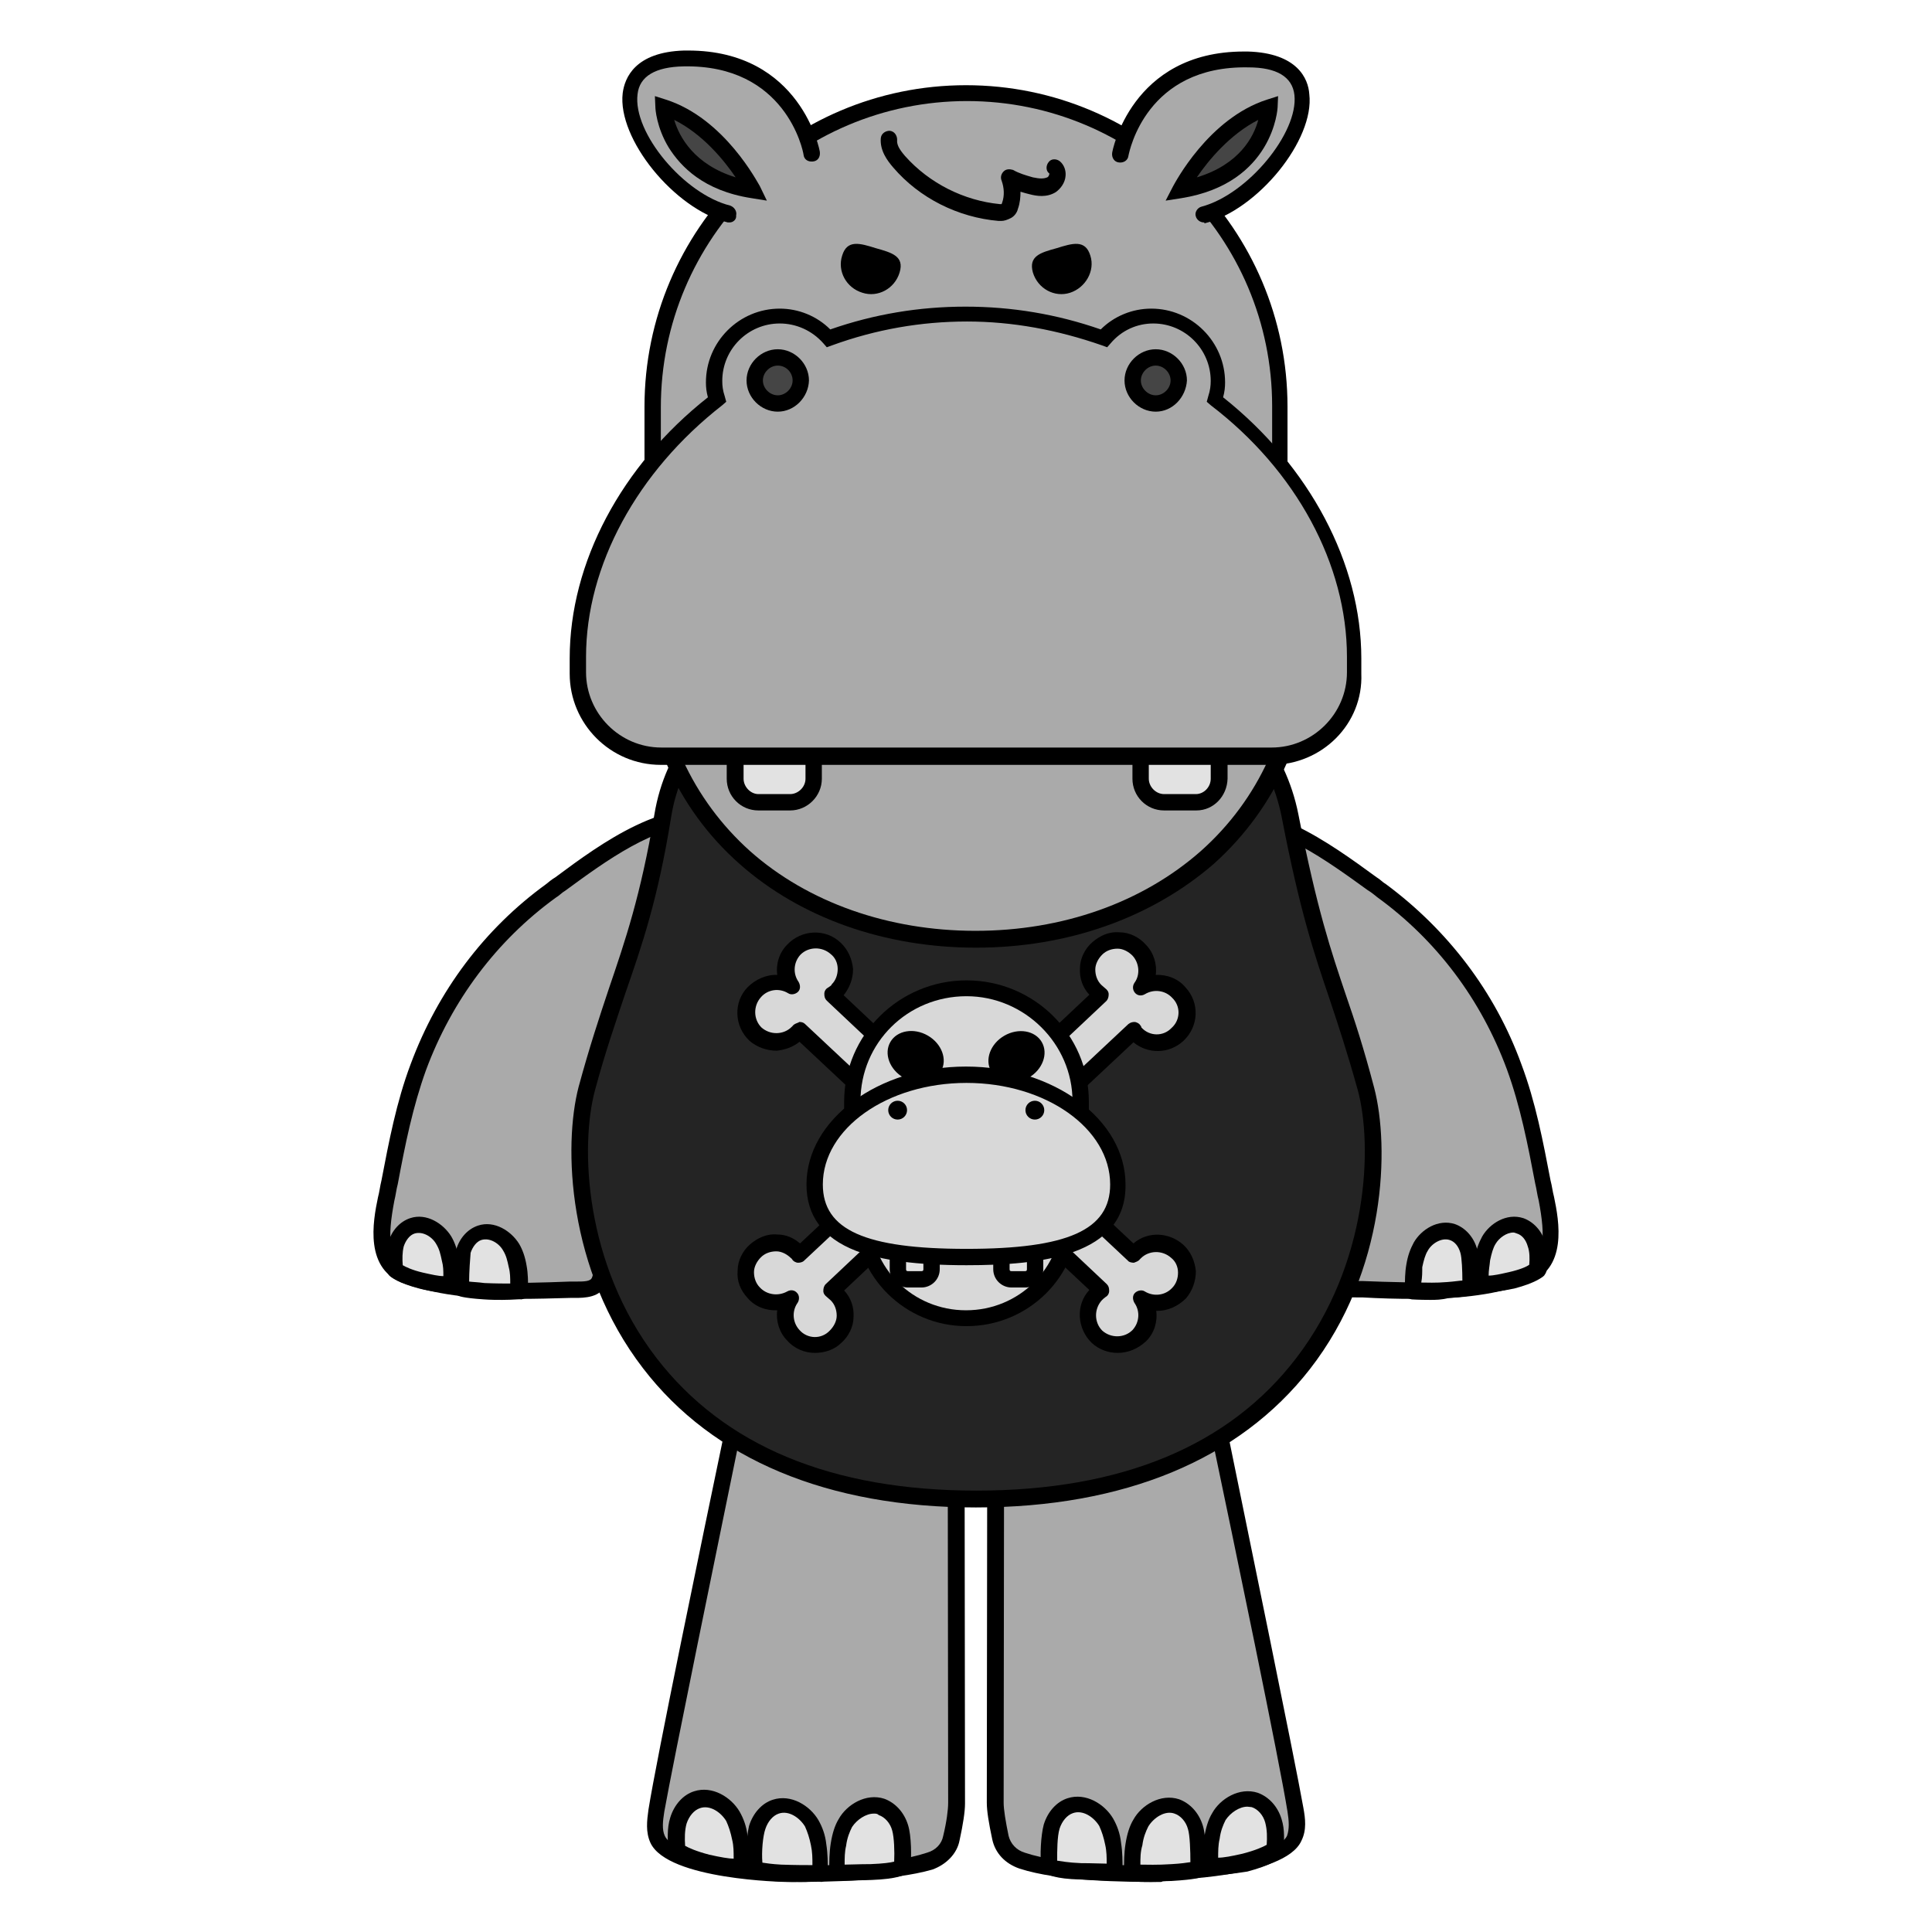 <?xml version="1.0" encoding="utf-8"?>
<!-- Generator: Adobe Illustrator 26.0.3, SVG Export Plug-In . SVG Version: 6.00 Build 0)  -->
<svg version="1.1" id="레이어_1" xmlns="http://www.w3.org/2000/svg" xmlns:xlink="http://www.w3.org/1999/xlink" x="0px"
	 y="0px" viewBox="0 0 390 390" style="enable-background:new 0 0 390 390;" xml:space="preserve">
<style type="text/css">
	.st0{fill:#AAAAAA;}
	.st1{fill:#E2E2E2;}
	.st2{fill:#242424;}
	.st3{fill:#D8D8D8;}
	.st4{fill:#454545;}
</style>
<g>
	<g>
		<path class="st0" d="M150.9,166.6c-1.2-0.5-2.7-1-4.1-1.4c-12.6-3.1-25.7,7.4-35.4,14.5c-12.3,9-21.4,21.3-26.8,35.7
			C81.5,224,80,233,78.2,242c-1.1,5.5-2.3,13.4,4.5,15.6c10.4,3.4,21.6,3,32.5,2.6c1.9-0.1,5.1,0.3,5.9-1.9c0.4-1.1,0.3-2.2,0.3-3.3
			c-0.4-6.4-1.1-13.7-0.3-20.1c0.8-6.6,3.7-12.6,6.6-18.3c3.6-6.8,7.8-13.8,13.9-18.7c6.6-5.3,13.5-9.3,16.7-17.2
			C161,173.4,157,169,150.9,166.6z"/>
		<path d="M104.4,262.2c-7.5,0-15.2-0.5-22.5-3c-8.5-2.7-6.6-12.7-5.6-17.5c0.3-1.1,0.4-2.2,0.7-3.4c1.5-7.8,3-15.8,5.9-23.5
			c5.5-14.8,14.9-27.3,27.3-36.3c0.5-0.4,1.2-1,1.9-1.4c9.4-7,22.4-16.5,35-13.4c1.6,0.4,3,0.8,4.4,1.4c8.1,3.1,11.1,8.9,8.2,16.1
			c-2.7,6.8-8.1,11.1-13.4,15c-1.2,1-2.5,1.9-3.8,3c-6.3,5.1-10.5,12.4-13.5,18.2c-3.3,6.4-5.6,11.9-6.4,17.8
			c-0.7,5.5-0.3,11.5,0.1,17.4c0,0.8,0.1,1.6,0.1,2.5c0.1,1.2,0.1,2.6-0.4,4c-1.1,2.9-4.5,2.9-6.4,2.9h-0.1c-0.3,0-0.5,0-0.8,0
			C111.7,262.1,108.1,262.2,104.4,262.2z M142,166.4c-9.7,0-19.7,7.4-27.9,13.4c-0.7,0.4-1.2,1-1.9,1.4c-12,8.7-21,20.8-26.2,34.8
			c-2.7,7.5-4.2,15-5.7,23c-0.3,1.1-0.4,2.2-0.7,3.4c-1.4,7.4-1.4,12.2,3.4,13.8c10.2,3.3,21.3,2.9,32,2.5c0.3,0,0.7,0,1.1,0l0,0
			c1.8,0,3.1,0,3.4-0.8c0.3-0.7,0.3-1.6,0.1-2.6c0-0.8-0.1-1.6-0.1-2.5c-0.4-6-0.8-12.2,0-18c1-6.7,3.8-13,6.7-18.9
			c3.1-6.1,7.5-13.8,14.3-19.3c1.2-1.1,2.6-2,3.8-3c5.2-4,10-7.7,12.3-13.7c2.9-7.4-2.2-10.2-6.3-11.9l0,0c-1.2-0.4-2.5-0.8-4-1.2
			C144.9,166.6,143.4,166.4,142,166.4z"/>
	</g>
	<g>
		<path class="st1" d="M91.2,259.2c0-1.6,0-3.3-0.3-5.1c-0.3-1.4-0.5-2.6-1.2-3.8c-1.2-2.2-4-3.7-6.3-3c-1.6,0.5-2.7,2-3.3,3.7
			c-0.5,1.6-0.4,3.4-0.3,5.2c0,0,1.2,1.1,5.3,2.2C89.1,259.5,91.2,259.2,91.2,259.2z"/>
		<path d="M90.3,260.9c-1.1,0-3-0.1-5.7-0.8c-4.2-1.1-5.7-2.3-6-2.6c-0.3-0.3-0.4-0.7-0.5-1.1c-0.1-1.8-0.3-3.8,0.3-5.7
			c0.7-2.3,2.3-4.1,4.4-4.8c3.3-1.1,6.7,1.1,8.3,3.7c0.7,1.2,1.2,2.6,1.5,4.4c0.3,1.6,0.3,3.3,0.3,4.8v0.5c0,0.8-0.5,1.5-1.4,1.6
			C91.3,260.9,91,260.9,90.3,260.9z M91.2,259.2L91.2,259.2L91.2,259.2z M81.3,255.4c0.5,0.3,1.9,1,4.1,1.5c1.8,0.4,3.1,0.7,4.1,0.7
			c0-1.1,0-2-0.3-3.1c-0.3-1.4-0.5-2.3-1.1-3.3c-0.8-1.5-2.7-2.7-4.4-2.2c-1,0.3-1.8,1.4-2.2,2.6C81.2,252.8,81.2,254.2,81.3,255.4z
			"/>
	</g>
	<g>
		<path class="st1" d="M104.8,260.6c0-1.6,0-3.3-0.3-5.1c-0.3-1.4-0.5-2.6-1.2-3.8c-1.2-2.2-4-3.7-6.3-3c-1.6,0.5-2.7,2-3.3,3.7
			c-0.5,1.6-0.7,5.7-0.4,7.5c0,0,0.5,0.3,4.6,0.5C102.2,260.9,104.8,260.6,104.8,260.6z"/>
		<path d="M101.4,262.4c-1.1,0-2.3,0-3.7-0.1c-4.5-0.3-5.1-0.7-5.3-0.8c-0.4-0.3-0.8-0.7-0.8-1.2c-0.1-1.9,0-6.3,0.5-8.1
			c0.7-2.3,2.3-4.1,4.4-4.8c3.3-1.1,6.7,1.1,8.3,3.7c0.7,1.2,1.2,2.6,1.5,4.4c0.3,1.6,0.3,3.3,0.3,4.8v0.4c0,0.8-0.5,1.5-1.4,1.6
			C105,262.2,103.6,262.4,101.4,262.4z M104.8,260.6L104.8,260.6L104.8,260.6z M94.7,258.7c0.7,0.1,1.6,0.1,3.1,0.3
			c2.3,0.1,4.1,0.1,5.2,0.1c0-1.1,0-2.2-0.3-3.3c-0.3-1.4-0.5-2.3-1.1-3.3c-0.8-1.5-2.7-2.7-4.4-2.2c-1,0.3-1.8,1.4-2.2,2.6
			C94.9,254,94.7,256.8,94.7,258.7z"/>
	</g>
</g>
<g>
	<g>
		<path class="st0" d="M239.4,166.6c1.2-0.5,2.7-1,4.1-1.4c12.6-3.1,25.7,7.4,35.4,14.5c12.3,9,21.4,21.3,26.8,35.7
			c3.1,8.6,4.6,17.6,6.4,26.6c1.1,5.5,2.3,13.4-4.5,15.6c-10.4,3.4-21.6,3-32.5,2.6c-1.9-0.1-5.1,0.3-5.9-1.9
			c-0.4-1.1-0.3-2.2-0.3-3.3c0.4-6.4,1.1-13.7,0.3-20.1c-0.8-6.6-3.7-12.6-6.6-18.3c-3.6-6.8-7.8-13.8-13.9-18.7
			c-6.6-5.3-13.5-9.3-16.7-17.2C229.3,173.4,233.1,169,239.4,166.6z"/>
		<path d="M285.7,262.2c-3.7,0-7.2-0.1-10.7-0.3c-0.3,0-0.5,0-1,0l0,0c-2,0-5.3,0-6.4-2.9c-0.5-1.4-0.4-2.7-0.4-4
			c0-0.8,0.1-1.6,0.1-2.5c0.4-5.9,0.8-11.9,0.1-17.4c-0.8-6.3-3.6-12.3-6.4-17.8c-3-5.9-7.2-13.1-13.5-18.2c-1.2-1-2.5-2-3.8-2.9
			c-5.2-4-10.7-8.2-13.4-15c-2.9-7.2,0.1-13,8.2-16.1l0,0c1.4-0.5,2.7-1,4.4-1.4c12.4-3.1,25.4,6.4,35,13.4c0.7,0.4,1.2,1,1.9,1.4
			c12.4,9.2,22,21.7,27.3,36.3c2.9,7.7,4.4,15.7,5.9,23.5c0.3,1.1,0.4,2.2,0.7,3.3c1,4.8,2.9,14.8-5.6,17.5
			C300.9,261.7,293.1,262.2,285.7,262.2z M248.1,166.4c-1.5,0-2.9,0.1-4.2,0.5c-1.5,0.4-2.7,0.8-4,1.2l0,0
			c-4.1,1.6-9.2,4.6-6.3,11.9c2.3,6,7.2,9.7,12.3,13.7c1.2,1,2.6,1.9,3.8,3c6.7,5.5,11.2,13.3,14.3,19.3c3,5.9,5.9,12.2,6.7,18.9
			c0.8,5.7,0.4,12,0,18c0,0.8-0.1,1.6-0.1,2.3c0,1-0.1,1.9,0.1,2.6c0.3,0.8,1.6,0.8,3.4,0.8c0.4,0,0.7,0,1.1,0
			c10.7,0.4,21.7,0.8,32-2.5c4.8-1.5,4.8-6.4,3.4-13.8c-0.3-1.1-0.4-2.2-0.7-3.4c-1.5-7.9-3-15.6-5.7-23
			c-5.2-14.1-14.2-26.1-26.2-34.8c-0.5-0.4-1.2-1-1.9-1.4C267.8,173.7,257.8,166.4,248.1,166.4z"/>
	</g>
	<g>
		<path class="st1" d="M299,259.2c0-1.6,0-3.3,0.3-5.1c0.3-1.4,0.5-2.6,1.2-3.8c1.2-2.2,4-3.7,6.3-3c1.6,0.5,2.7,2,3.3,3.7
			c0.5,1.6,0.4,3.4,0.3,5.2c0,0-1.2,1.1-5.3,2.2C301,259.5,299,259.2,299,259.2z"/>
		<path d="M299.8,260.9c-0.5,0-1,0-1,0c-0.8-0.1-1.4-0.8-1.4-1.6v-0.5c0-1.5,0-3.1,0.3-4.8c0.3-1.8,0.8-3.1,1.5-4.4
			c1.5-2.6,4.9-4.8,8.3-3.7c2,0.7,3.7,2.5,4.4,4.8c0.5,1.9,0.5,4,0.3,5.7c0,0.4-0.3,0.8-0.5,1.1c-0.3,0.3-1.8,1.5-6,2.6
			C302.8,260.7,300.9,260.9,299.8,260.9z M300.6,259.2L300.6,259.2L300.6,259.2z M299,259.2L299,259.2L299,259.2z M305.5,248.8
			c-1.4,0-2.9,1.1-3.6,2.3c-0.5,0.8-0.8,1.9-1.1,3.3c-0.1,1.1-0.3,2-0.3,3.1c1,0,2.3-0.3,4.1-0.7c2.2-0.5,3.6-1.1,4.1-1.5
			c0.1-1.2,0.1-2.6-0.3-3.7c-0.4-1.4-1.2-2.3-2.2-2.6C306.1,249,305.8,248.8,305.5,248.8z"/>
	</g>
	<g>
		<path class="st1" d="M285.3,260.6c0-1.6,0-3.3,0.3-5.1c0.3-1.4,0.5-2.6,1.2-3.8c1.2-2.2,4-3.7,6.3-3c1.6,0.5,2.7,2,3.3,3.7
			s0.7,5.7,0.4,7.5c0,0-0.5,0.3-4.6,0.5C287.9,260.9,285.3,260.6,285.3,260.6z"/>
		<path d="M288.7,262.4c-2.3,0-3.6-0.1-3.7-0.1c-0.8-0.1-1.4-0.8-1.4-1.6V260c0-1.5,0-3.1,0.3-4.8c0.3-1.8,0.8-3.1,1.5-4.4
			c1.5-2.6,4.9-4.8,8.3-3.7c2,0.7,3.7,2.5,4.4,4.8c0.5,1.9,0.7,6.3,0.5,8.1c0,0.5-0.4,1-0.8,1.2c-0.3,0.1-0.8,0.5-5.3,0.8
			C291,262.4,289.8,262.4,288.7,262.4z M286.9,260.6L286.9,260.6L286.9,260.6z M285.3,260.6L285.3,260.6L285.3,260.6z M286.9,258.9
			c1.1,0,2.9,0.1,5.2-0.1c1.5-0.1,2.6-0.3,3.1-0.3c0-1.9-0.1-4.6-0.4-5.6c-0.4-1.4-1.2-2.3-2.2-2.6c-1.6-0.5-3.6,0.7-4.4,2.2
			c-0.5,0.8-0.8,1.9-1.1,3.3C287.1,256.9,287.1,257.8,286.9,258.9z"/>
	</g>
</g>
<g>
	<g>
		<path class="st0" d="M242.8,272.9c-0.1,0,16.3,78.4,18.6,92.5c0.3,1.9,0.5,4-0.3,5.7c-2.5,5.5-20.4,7-26,7c-7,0-20.8,0-29-2.6
			c-2.3-0.7-4-2.5-4.4-4.6c-0.5-2.2-1.1-5.1-1.1-7.1c0-3.6,0.1-84.3,0.1-84.3L242.8,272.9z"/>
		<path d="M234.2,379.9c-7.4,0-20.4-0.1-28.4-2.7c-2.9-1-4.9-3.1-5.5-5.9c-0.7-3.3-1.1-5.7-1.1-7.4c0-3.4,0.1-83.5,0.1-84.3v-1.4
			l43.2-7.1l0.3,1.6l1.6-0.3c0.1,0.4,1.4,7,3.1,15.2c4.8,23.5,13.8,67.2,15.6,77.3c0.4,2.2,0.7,4.5-0.4,6.7
			c-3.4,7.5-27.2,7.9-27.5,7.9h-0.4C234.6,379.9,234.5,379.9,234.2,379.9z M202.7,281.1c0,10.8-0.1,79.7-0.1,82.8
			c0,1.4,0.4,3.8,1,6.7c0.4,1.6,1.6,2.9,3.3,3.4c7.8,2.6,20.9,2.6,28,2.6h0.4c7.4,0,22.7-2.2,24.5-6c0.5-1.4,0.4-3,0.1-4.9
			c-1.6-10.1-10.7-53.8-15.6-77.2c-1-4.5-1.8-8.3-2.3-11.1c-0.3-1.1-0.4-2-0.5-2.6L202.7,281.1z"/>
	</g>
	<g>
		<path class="st1" d="M244.3,376.8c0-1.9,0-3.8,0.3-5.7c0.3-1.5,0.7-3,1.5-4.4c1.5-2.5,4.5-4.2,7.2-3.4c1.9,0.7,3.1,2.3,3.7,4.2
			c0.5,1.9,0.5,4,0.3,5.9c0,0-1.4,1.4-6,2.5C246.6,377.1,244.3,376.8,244.3,376.8z"/>
		<path d="M245.3,378.5c-0.7,0-1,0-1.1,0c-0.8-0.1-1.4-0.8-1.4-1.6v-0.5c0-1.8,0-3.6,0.3-5.5c0.3-1.9,0.8-3.6,1.6-4.9
			c1.6-2.9,5.5-5.3,9.2-4.1c2.2,0.8,4,2.7,4.8,5.3c0.7,2.2,0.5,4.4,0.4,6.6c0,0.4-0.3,0.8-0.5,1.1c-0.3,0.3-1.9,1.6-6.8,2.9
			C248.6,378.3,246.5,378.5,245.3,378.5z M246,376.8L246,376.8L246,376.8z M244.3,376.8L244.3,376.8L244.3,376.8z M251.8,364.7
			c-1.6,0-3.4,1.2-4.4,2.7c-0.5,1-1,2.2-1.2,3.8c-0.3,1.2-0.3,2.6-0.3,3.8c1.1,0,2.7-0.3,4.9-0.8c2.7-0.7,4.2-1.4,4.9-1.8
			c0.1-1.5,0.1-3-0.3-4.5c-0.4-1.5-1.5-2.7-2.7-3.1C252.5,364.8,252.1,364.7,251.8,364.7z"/>
	</g>
	<g>
		<path class="st1" d="M225.1,378.1c0-1.9,0-3.8-0.3-5.7c-0.3-1.5-0.7-3-1.5-4.4c-1.5-2.5-4.5-4.2-7.2-3.4c-1.9,0.7-3.1,2.3-3.7,4.2
			c-0.5,1.9-0.7,6-0.4,7.9c0,0,1.1,0.8,6.3,1C222.9,377.9,225.1,378.1,225.1,378.1z"/>
		<path d="M225.1,379.7L225.1,379.7c-0.1,0-2.3-0.1-7-0.3c-5.1-0.1-6.7-1-7.2-1.4c-0.4-0.3-0.5-0.7-0.7-1.1
			c-0.3-2.2-0.1-6.4,0.5-8.6c0.8-2.6,2.6-4.6,4.8-5.3c3.7-1.2,7.5,1.2,9.2,4.1c0.8,1.4,1.4,3,1.6,4.9c0.3,1.9,0.3,3.7,0.3,5.5v0.5
			c0,0.4-0.1,0.8-0.5,1.2C225.9,379.6,225.5,379.7,225.1,379.7z M213.4,375.6c0.8,0.1,2.2,0.4,4.8,0.5c2.3,0,4.1,0.1,5.2,0.1
			c0-1.2,0-2.5-0.3-3.8c-0.3-1.5-0.7-2.7-1.2-3.8c-1.1-1.8-3.3-3.3-5.3-2.6c-1.2,0.4-2.2,1.6-2.7,3.1
			C213.4,370.7,213.4,373.7,213.4,375.6z"/>
	</g>
	<g>
		<path class="st1" d="M228.6,377.9c0-1.9,0-3.8,0.3-5.7c0.3-1.5,0.7-3,1.5-4.4c1.5-2.5,4.5-4.2,7.2-3.4c1.9,0.7,3.1,2.3,3.7,4.2
			c0.5,1.9,0.7,6.6,0.5,8.6c0,0-0.7,0.4-5.3,0.7C231.5,378.3,228.6,377.9,228.6,377.9z"/>
		<path d="M232.4,379.9c-2.6,0-4.1-0.1-4.1-0.1c-0.8-0.1-1.4-0.8-1.4-1.6v-0.5c0-1.8,0-3.6,0.3-5.5c0.3-1.9,0.8-3.6,1.6-4.9
			c1.6-2.9,5.5-5.3,9.2-4.1c2.2,0.8,4,2.7,4.8,5.3c0.7,2.2,0.8,7.1,0.5,9.2c0,0.5-0.4,1-0.8,1.2c-0.3,0.1-1,0.5-6,0.8
			C235,379.7,233.7,379.9,232.4,379.9z M230.2,377.9L230.2,377.9L230.2,377.9z M228.6,377.9L228.6,377.9L228.6,377.9z M230.2,376.4
			c1.2,0,3.4,0.1,6.3-0.1c1.9-0.1,3.1-0.3,3.8-0.4c0-2.2-0.1-5.5-0.5-6.7c-0.4-1.5-1.5-2.7-2.7-3.1c-1.9-0.7-4.2,0.8-5.3,2.6
			c-0.5,1-1,2.2-1.2,3.8C230.2,373.8,230.2,375.1,230.2,376.4z"/>
	</g>
</g>
<g>
	<g>
		<path class="st0" d="M151.3,272.9c0.1,0-16.3,78.4-18.6,92.5c-0.3,1.9-0.5,4,0.3,5.7c2.5,5.5,20.4,7,26,7c7,0,20.8,0,29-2.6
			c2.3-0.7,4-2.5,4.4-4.6c0.5-2.2,1.1-5.1,1.1-7.1c0-3.6-0.1-84.3-0.1-84.3L151.3,272.9z"/>
		<path d="M159.9,379.9c-0.3,0-0.4,0-0.7,0h-0.4c-0.3,0-24-0.4-27.5-7.9c-1-2.2-0.7-4.5-0.4-6.7c1.6-10.1,10.7-54,15.6-77.5
			c1.6-8.2,3-14.6,3.1-15.2l1.6,0.3l0.3-1.6l43.2,7.1v1.4c0,0.8,0.1,80.7,0.1,84.3c0,1.6-0.4,4.2-1.1,7.4c-0.5,2.7-2.7,4.9-5.5,5.9
			C180.2,379.7,167.3,379.9,159.9,379.9z M152.5,274.7c-0.1,0.7-0.3,1.5-0.5,2.6c-0.5,2.6-1.4,6.4-2.3,11.1
			c-4.8,23.5-13.8,67.2-15.6,77.3c-0.3,1.9-0.5,3.6,0.1,4.9c1.8,4,17.1,6,24.5,6h0.4c7.1,0,20.2,0,28-2.6c1.8-0.5,3-1.8,3.3-3.4
			c0.7-2.9,1-5.3,1-6.7c0-3.1-0.1-72.1-0.1-82.8L152.5,274.7z"/>
	</g>
	<g>
		<path class="st1" d="M149.8,376.8c0-1.9,0-3.8-0.3-5.7c-0.3-1.5-0.7-3-1.5-4.4c-1.5-2.5-4.5-4.2-7.2-3.4c-1.9,0.7-3.1,2.3-3.7,4.2
			c-0.5,1.9-0.5,4-0.3,5.9c0,0,1.4,1.4,6,2.5C147.5,377,149.8,376.8,149.8,376.8z"/>
		<path d="M148.8,378.5c-1.2,0-3.4-0.1-6.6-1c-4.9-1.2-6.6-2.6-6.8-2.9s-0.4-0.7-0.5-1.1c-0.1-2-0.3-4.4,0.4-6.6
			c0.8-2.6,2.6-4.6,4.8-5.3c3.7-1.2,7.5,1.2,9.2,4.1c0.8,1.4,1.4,3,1.6,4.9c0.3,1.9,0.3,3.7,0.3,5.5v0.5c0,0.8-0.5,1.5-1.4,1.6
			C149.9,378.5,149.5,378.5,148.8,378.5z M149.8,376.8L149.8,376.8L149.8,376.8z M138.3,372.6c0.7,0.4,2.2,1.1,4.9,1.8
			c2.2,0.5,4,0.8,4.9,0.8c0-1.4,0-2.6-0.3-3.8c-0.3-1.5-0.7-2.7-1.2-3.8c-1.1-1.8-3.3-3.3-5.3-2.6c-1.2,0.4-2.2,1.6-2.7,3.1
			C138.2,369.5,138.2,371.1,138.3,372.6z"/>
	</g>
	<g>
		<path class="st1" d="M169,378.1c0-1.9,0-3.8,0.3-5.7c0.3-1.5,0.7-3,1.5-4.4c1.5-2.5,4.5-4.2,7.2-3.4c1.9,0.7,3.1,2.3,3.7,4.2
			c0.5,1.9,0.7,6,0.4,7.9c0,0-1.1,0.8-6.3,1C171.2,377.9,169,378.1,169,378.1z"/>
		<path d="M169,379.7c-0.4,0-0.8-0.1-1.1-0.4c-0.3-0.3-0.5-0.7-0.5-1.2v-0.5c0-1.8,0-3.6,0.3-5.5c0.3-1.9,0.8-3.6,1.6-4.9
			c1.6-2.9,5.5-5.3,9.2-4.1c2.2,0.8,4,2.7,4.8,5.3c0.7,2.2,0.7,6.4,0.5,8.6c0,0.4-0.3,0.8-0.7,1.1c-0.4,0.4-2,1.2-7.2,1.4
			C171.4,379.6,169.2,379.7,169,379.7L169,379.7z M170.7,378.1L170.7,378.1L170.7,378.1z M176.4,366.1c-1.6,0-3.4,1.2-4.4,2.7
			c-0.5,1-1,2.2-1.2,3.8c-0.3,1.2-0.3,2.5-0.3,3.8c1.1,0,2.9-0.1,5.2-0.1c2.6-0.1,4-0.3,4.8-0.5c0.1-2,0-4.9-0.4-6.3
			c-0.4-1.5-1.5-2.7-2.7-3.1C177.1,366.1,176.8,366.1,176.4,366.1z"/>
	</g>
	<g>
		<path class="st1" d="M165.5,377.9c0-1.9,0-3.8-0.3-5.7c-0.3-1.5-0.7-3-1.5-4.4c-1.5-2.5-4.5-4.2-7.2-3.4c-1.9,0.7-3.1,2.3-3.7,4.2
			c-0.5,1.9-0.7,6.6-0.5,8.6c0,0,0.7,0.4,5.3,0.7C162.6,378.3,165.5,377.9,165.5,377.9z"/>
		<path d="M161.7,379.9c-1.2,0-2.6,0-4.2-0.1c-5.1-0.3-5.7-0.7-6-0.8c-0.4-0.3-0.8-0.7-0.8-1.2c-0.3-2.2,0-7.1,0.5-9.2
			c0.8-2.6,2.6-4.6,4.8-5.3c3.7-1.2,7.5,1.2,9.2,4.1c0.8,1.4,1.4,3,1.6,4.9c0.3,1.9,0.3,3.7,0.3,5.5v0.5c0,0.8-0.5,1.5-1.4,1.6
			C165.6,379.6,164.3,379.9,161.7,379.9z M165.5,377.9L165.5,377.9L165.5,377.9z M153.9,376c0.7,0.1,1.9,0.3,3.8,0.4
			c2.9,0.1,4.9,0.1,6.3,0.1c0-1.4,0-2.6-0.3-4c-0.3-1.5-0.7-2.7-1.2-3.8c-1.1-1.8-3.3-3.3-5.3-2.6c-1.2,0.4-2.2,1.6-2.7,3.1
			C154,370.6,153.7,373.8,153.9,376z"/>
	</g>
</g>
<g>
	<path class="st2" d="M275.6,219.7c-5.9-21.7-9.3-24.3-15.3-55.2c-5.2-26-34.2-34.3-34.2-34.3c-22.5-4.5-58.1,0-58.1,0
		s-29.9,8.1-34.2,34.3c-4.4,26.4-9.6,33.6-15.3,55.2c-5.9,21.7,2.7,82.9,78.6,82.9S281.5,241.5,275.6,219.7z"/>
	<path d="M197,304.3c-29.9,0-53.1-9.7-67.2-28.1c-15.3-19.9-16.1-44.9-13-56.8c2.2-8.1,4.2-14.1,6.1-19.8c3.3-9.7,6.4-18.7,9.2-35.2
		c4.4-26.9,34.2-35.2,35.4-35.5h0.3c0.1,0,9.2-1.1,20.8-1.6c15.7-0.7,28.4-0.1,38,1.6h0.1c1.2,0.4,30.1,8.7,35.4,35.5
		c3.8,19.4,6.6,27.6,9.6,36.5c1.8,5.2,3.6,10.7,5.7,18.7l0,0c3.1,11.9,2.5,36.9-13,56.8C250.2,294.6,227,304.3,197,304.3z
		 M168.4,131.9c-1.9,0.5-29,8.9-32.9,32.9c-2.7,16.8-5.9,26-9.3,35.8c-1.9,5.7-4,11.7-6.1,19.5c-3,11.2-2.2,35,12.4,54
		c13.7,17.8,35.4,26.8,64.6,26.8s51-9,64.6-26.8c14.6-19.1,15.4-42.8,12.4-54l0,0c-2.2-7.9-4-13.3-5.7-18.4
		c-3-8.9-5.9-17.2-9.7-36.9c-4.8-24.2-31.6-32.5-32.9-32.9C204.3,127.6,170.7,131.6,168.4,131.9z"/>
</g>
<g>
	<g>
		<path class="st3" d="M160.2,191.6c-2,2.2-2.2,5.3-0.5,7.5c-2.3-1.5-5.6-1.1-7.5,1.1c-2.3,2.5-2.2,6.3,0.3,8.5
			c2.5,2.3,6.3,2.2,8.5-0.3c0.1-0.1,0.3-0.4,0.4-0.5l20.1,18.9l6.6-7.1l-20.2-19c0.4-0.3,0.8-0.5,1.1-1c2.3-2.5,2.2-6.3-0.3-8.5
			C166.3,189,162.5,189.1,160.2,191.6z"/>
		<path d="M181.5,228.5c-0.4,0-0.8-0.1-1.1-0.4l-19-17.8c-1.4,1.1-2.9,1.6-4.6,1.8c-2,0-4-0.7-5.5-2c-3.1-2.9-3.3-7.8-0.4-10.8
			c1.6-1.6,3.8-2.6,6-2.5c-0.3-2.2,0.4-4.5,2-6.1l0,0c2.9-3.1,7.8-3.3,10.8-0.4c1.5,1.4,2.3,3.3,2.5,5.3c0,2-0.7,3.8-1.9,5.3
			l18.9,17.8c0.3,0.3,0.5,0.7,0.5,1.1c0,0.4-0.1,0.8-0.4,1.2l-6.6,7.1C182.3,228.3,181.9,228.5,181.5,228.5z M161.4,206.3
			c0.4,0,0.8,0.1,1.1,0.4l19,17.8l4.4-4.6l-19-17.9c-0.4-0.4-0.5-0.8-0.5-1.4c0-0.5,0.3-1,0.7-1.2c0.4-0.3,0.7-0.4,0.8-0.7
			c0.8-0.8,1.2-1.9,1.2-3.1s-0.5-2.3-1.4-3c-1.8-1.6-4.5-1.5-6.1,0.1c-1.4,1.5-1.6,3.8-0.4,5.5c0.4,0.7,0.4,1.5-0.1,2
			c-0.5,0.5-1.4,0.7-2,0.3c-1.8-1.1-4.1-0.8-5.5,0.8c-1.6,1.8-1.5,4.5,0.1,6.1c1.8,1.6,4.5,1.5,6.1-0.1l0.1-0.1l0.1-0.1
			c0.3-0.4,0.7-0.5,1.2-0.7C161.3,206.3,161.3,206.3,161.4,206.3z"/>
	</g>
	<g>
		<path class="st3" d="M230,191.6c2,2.2,2.2,5.3,0.5,7.5c2.3-1.5,5.6-1.1,7.5,1.1c2.3,2.5,2.2,6.3-0.3,8.5c-2.5,2.3-6.3,2.2-8.5-0.3
			c-0.1-0.1-0.3-0.4-0.4-0.5l-20.1,18.9l-6.6-7.1l20.2-19c-0.4-0.3-0.8-0.5-1.1-1c-2.3-2.5-2.2-6.3,0.3-8.5
			C223.8,189,227.7,189.1,230,191.6z"/>
		<path d="M208.7,228.5c-0.4,0-0.8-0.1-1.2-0.5l-6.6-7.1c-0.3-0.3-0.4-0.7-0.4-1.2c0-0.4,0.1-0.8,0.5-1.1l18.9-17.8
			c-1.4-1.5-2-3.4-1.9-5.3c0-2,1-4,2.5-5.3s3.4-2.2,5.5-2c2,0,4,1,5.3,2.5l0,0c1.6,1.6,2.3,4,2,6.1c2.2-0.1,4.5,0.7,6,2.5
			c2.9,3.1,2.7,7.9-0.4,10.8c-2.9,2.7-7.2,2.7-10.1,0.3l-19,17.8C209.5,228.3,209.1,228.5,208.7,228.5z M204.4,219.9l4.4,4.6
			l19-17.8c0.4-0.3,0.8-0.4,1.2-0.4c0.4,0,1,0.3,1.2,0.7l0.1,0.1c0,0.1,0.1,0.1,0.1,0.3c1.6,1.8,4.4,1.9,6.1,0.1
			c1.8-1.6,1.9-4.4,0.1-6.1c-1.4-1.5-3.7-1.8-5.5-0.7c-0.7,0.4-1.5,0.3-2-0.3s-0.5-1.4-0.1-2c1.2-1.6,1-4-0.4-5.5
			c-0.8-0.8-1.9-1.4-3-1.4c-1.2,0-2.3,0.4-3.1,1.2s-1.4,1.9-1.4,3c0,1.2,0.4,2.3,1.2,3.1c0.3,0.3,0.5,0.4,0.8,0.7
			c0.4,0.3,0.7,0.7,0.7,1.2s-0.1,1-0.5,1.4L204.4,219.9z"/>
	</g>
	<g>
		<path class="st3" d="M160.2,269.6c-2-2.2-2.2-5.3-0.5-7.5c-2.3,1.5-5.6,1.1-7.5-1.1c-2.3-2.5-2.2-6.3,0.3-8.5
			c2.5-2.3,6.3-2.2,8.5,0.3c0.1,0.1,0.3,0.4,0.4,0.5l20.1-18.9l6.6,7.1l-20.2,19c0.4,0.3,0.8,0.5,1.1,1c2.3,2.5,2.2,6.3-0.3,8.5
			C166.3,272.2,162.5,272.1,160.2,269.6z"/>
		<path d="M164.5,273.1c-2,0-4.1-0.8-5.6-2.5l0,0c-1.6-1.6-2.3-4-2-6.1c-2.2,0.1-4.5-0.7-6-2.5c-1.4-1.5-2.2-3.4-2-5.5
			c0-2,1-4,2.5-5.3s3.4-2.2,5.5-2c1.8,0,3.3,0.7,4.6,1.8l19-17.8c0.3-0.3,0.7-0.4,1.2-0.4c0.4,0,0.8,0.1,1.1,0.5l6.6,7.1
			c0.7,0.7,0.5,1.6-0.1,2.3l-18.9,17.8c1.4,1.5,2,3.4,1.9,5.3c0,2-1,4-2.5,5.3C168.4,272.5,166.4,273.1,164.5,273.1z M161.4,268.5
			c1.6,1.8,4.4,1.9,6.1,0.1c0.8-0.8,1.4-1.9,1.4-3c0-1.2-0.4-2.3-1.2-3.1c-0.3-0.3-0.5-0.4-0.8-0.7c-0.4-0.3-0.7-0.7-0.7-1.2
			s0.1-1,0.5-1.4l19-17.9l-4.4-4.6l-19,17.8c-0.3,0.3-0.8,0.4-1.2,0.4c-0.4,0-1-0.3-1.2-0.7l-0.1-0.1c0-0.1-0.1-0.1-0.1-0.1
			c-0.8-0.8-1.9-1.4-3-1.4c-1.2,0-2.3,0.4-3.1,1.2c-0.8,0.8-1.4,1.9-1.4,3c0,1.2,0.4,2.3,1.2,3.1c1.4,1.5,3.7,1.8,5.5,0.8
			c0.7-0.4,1.5-0.3,2,0.3c0.5,0.5,0.5,1.4,0.1,2C159.8,264.7,160,267,161.4,268.5L161.4,268.5z"/>
	</g>
	<g>
		<path class="st3" d="M230,269.6c2-2.2,2.2-5.3,0.5-7.5c2.3,1.5,5.6,1.1,7.5-1.1c2.3-2.5,2.2-6.3-0.3-8.5c-2.5-2.3-6.3-2.2-8.5,0.3
			c-0.1,0.1-0.3,0.4-0.4,0.5l-20.1-18.9l-6.6,7.1l20.2,19c-0.4,0.3-0.8,0.5-1.1,1c-2.3,2.5-2.2,6.3,0.3,8.5
			C223.8,272.2,227.7,272.1,230,269.6z"/>
		<path d="M225.6,273.1c-1.9,0-3.8-0.7-5.2-2c-3-2.9-3.3-7.7-0.5-10.7L201,242.7c-0.7-0.7-0.7-1.6-0.1-2.3l6.6-7.1
			c0.3-0.3,0.7-0.5,1.1-0.5s0.8,0.1,1.2,0.4l19,17.8c2.9-2.5,7.2-2.3,10.1,0.3c1.5,1.4,2.3,3.3,2.5,5.3c0,2-0.7,4-2,5.5
			c-1.6,1.6-3.8,2.6-6,2.5c0.3,2.2-0.4,4.5-2,6.1l0,0C229.7,272.3,227.7,273.1,225.6,273.1z M204.4,241.3l19,17.9
			c0.4,0.4,0.5,0.8,0.5,1.4c0,0.5-0.3,1-0.7,1.2c-0.4,0.3-0.5,0.4-0.8,0.7c-1.6,1.8-1.5,4.5,0.1,6.1c1.8,1.6,4.5,1.5,6.1-0.1l0,0
			c1.4-1.5,1.6-3.8,0.4-5.5c-0.4-0.7-0.4-1.5,0.1-2c0.5-0.5,1.4-0.7,2-0.3c1.8,1.1,4.1,0.8,5.5-0.7c0.8-0.8,1.2-1.9,1.2-3.1
			c0-1.2-0.5-2.3-1.4-3c-1.8-1.6-4.5-1.5-6.1,0.1l-0.1,0.1l-0.1,0.1c-0.3,0.4-0.7,0.5-1.2,0.7c-0.4,0-1-0.1-1.2-0.4l-19-17.8
			L204.4,241.3z"/>
	</g>
	<g>
		<path class="st3" d="M216,245.4c0,11.5-9.4,20.6-20.9,20.6c-11.6,0-20.9-9.3-20.9-20.6v-10.8h41.9v10.8H216z"/>
		<path d="M195.1,267.7c-12.4,0-22.5-10-22.5-22.3v-10.8c0-1,0.7-1.6,1.6-1.6h41.9c1,0,1.6,0.7,1.6,1.6v10.8
			C217.7,257.7,207.6,267.7,195.1,267.7z M175.7,236.3v9.2c0,10.5,8.6,19,19.3,19s19.3-8.5,19.3-19v-9.2L175.7,236.3L175.7,236.3z"
			/>
	</g>
	<g>
		<path class="st3" d="M171.9,222.5c0-12.6,10.4-22.8,23.1-22.8c12.7,0,23.1,10.2,23.1,22.8v12h-46.2L171.9,222.5L171.9,222.5z"/>
		<path d="M218.2,236H172c-1,0-1.6-0.7-1.6-1.6v-12c0-13.5,11.1-24.5,24.7-24.5s24.7,10.9,24.7,24.5v12
			C219.9,235.3,219,236,218.2,236z M173.6,232.7h42.9v-10.4c0-11.6-9.7-21.2-21.4-21.2c-11.9,0-21.4,9.4-21.4,21.2V232.7z"/>
	</g>
	<g>
		<g>
			<path class="st1" d="M184.8,258.3h-0.3c-1.8,0-3.3-1.5-3.3-3.3v-1.2c0-1.8,1.5-3.3,3.3-3.3h0.3c1.8,0,3.3,1.5,3.3,3.3v1.2
				C188,256.8,186.7,258.3,184.8,258.3z"/>
			<path d="M186,259.9h-2.7c-2,0-3.7-1.6-3.7-3.7v-3.8c0-2,1.6-3.7,3.7-3.7h2.7c2,0,3.7,1.6,3.7,3.7v3.8
				C189.7,258.3,188,259.9,186,259.9z M183.3,252c-0.3,0-0.4,0.1-0.4,0.4v3.8c0,0.3,0.1,0.4,0.4,0.4h2.7c0.3,0,0.4-0.1,0.4-0.4v-3.8
				c0-0.3-0.1-0.4-0.4-0.4H183.3z"/>
		</g>
		<g>
			<path class="st1" d="M205.7,258.3h-0.3c-1.8,0-3.3-1.5-3.3-3.3v-1.2c0-1.8,1.5-3.3,3.3-3.3h0.3c1.8,0,3.3,1.5,3.3,3.3v1.2
				C208.9,256.8,207.4,258.3,205.7,258.3z"/>
			<path d="M206.9,259.9h-2.7c-2,0-3.7-1.6-3.7-3.7v-3.8c0-2,1.6-3.7,3.7-3.7h2.7c2,0,3.7,1.6,3.7,3.7v3.8
				C210.6,258.3,208.9,259.9,206.9,259.9z M204.2,252c-0.3,0-0.4,0.1-0.4,0.4v3.8c0,0.3,0.1,0.4,0.4,0.4h2.7c0.3,0,0.4-0.1,0.4-0.4
				v-3.8c0-0.3-0.1-0.4-0.4-0.4H204.2z"/>
		</g>
	</g>
	<g>
		<path class="st3" d="M225.7,239.1c0,12.2-13.7,14.6-30.6,14.6s-30.6-2.5-30.6-14.6s13.7-22.1,30.6-22.1
			C211.9,217,225.7,226.8,225.7,239.1z"/>
		<path d="M195.1,255.4c-10.1,0-17.2-1-22.3-2.9c-6.7-2.6-10-7.1-10-13.4c0-13.1,14.5-23.8,32.2-23.8s32.2,10.7,32.2,23.8
			C227.4,253.5,210.2,255.4,195.1,255.4z M195.1,218.6c-16,0-29,9.2-29,20.5c0,9.2,8.6,13,29,13s29-3.8,29-13
			C224.1,227.8,211.1,218.6,195.1,218.6z"/>
	</g>
	<circle cx="181.2" cy="224.1" r="1.9"/>
	<circle cx="208.9" cy="224.1" r="1.9"/>
	<ellipse transform="matrix(0.5 -0.866 0.866 0.5 -92.328 266.762)" cx="184.9" cy="213.3" rx="4.9" ry="5.9"/>
	<ellipse transform="matrix(0.866 -0.5 0.5 0.866 -79.162 131.195)" cx="205.2" cy="213.3" rx="5.9" ry="4.9"/>
</g>
<g>
	<path class="st0" d="M258.4,82.1c0-35-28.3-63.3-63.3-63.3s-63.3,28.3-63.3,63.3v36.2h126.6V82.1H258.4z"/>
	<path d="M260,120H130.1V82.1c0-35.8,29.1-64.9,64.9-64.9s64.9,29.1,64.9,64.9V120H260z M133.4,116.6h123.4V82
		c0-34-27.6-61.6-61.6-61.6s-61.8,27.7-61.8,61.8V116.6z"/>
</g>
<g>
	<path class="st0" d="M164,30.8c0,0-3.4-19.5-25.8-19.1s-5.7,27.6,9,31.4"/>
	<path d="M147.3,44.9c-0.1,0-0.3,0-0.4,0c-10.8-2.7-22.3-16.9-21.2-26.1c0.4-3.1,2.5-8.3,12.4-8.6c0.3,0,0.5,0,0.8,0
		c22.8,0,26.6,20.2,26.6,20.5c0.1,1-0.4,1.8-1.4,1.9c-1,0.1-1.8-0.4-1.9-1.4c-0.1-0.8-3.6-18.2-24.2-17.8c-5.7,0.1-8.9,2-9.3,5.6
		c-1,7.8,9.4,20.2,18.7,22.5c0.8,0.3,1.4,1.1,1.2,2C148.7,44.3,148,44.9,147.3,44.9z"/>
</g>
<g>
	<path class="st4" d="M152,38.3c0,0-6.7-13-17.9-16.7C133.9,21.6,134.5,35.4,152,38.3z"/>
	<path d="M154.8,40.5l-3.1-0.5c-9.7-1.5-14.3-6.4-16.7-10.2c-2.5-4.1-2.7-7.9-2.7-8.1l-0.1-2.3l2.2,0.7c11.9,3.8,18.6,16.9,19,17.5
		L154.8,40.5z M136.1,24.2c1,3.4,4,9,12.4,11.6C146.2,32.4,141.9,27.1,136.1,24.2z"/>
</g>
<g>
	<path class="st0" d="M226.1,30.8c0,0,3.4-19.5,25.8-19.1s5.7,27.6-9,31.4"/>
	<path d="M243,44.9c-0.7,0-1.4-0.5-1.6-1.2c-0.3-0.8,0.3-1.8,1.2-2c9.3-2.5,19.5-14.9,18.7-22.5c-0.4-3.7-3.6-5.6-9.3-5.6
		c-20.6-0.4-24,16.9-24.2,17.8c-0.1,1-1,1.5-1.9,1.4c-1-0.1-1.5-1-1.4-1.9c0-0.3,3.8-20.5,26.6-20.5c0.3,0,0.5,0,0.8,0
		c10,0.3,12.2,5.5,12.4,8.6c1.1,9.2-10.4,23.4-21.2,26.1C243.2,44.9,243.1,44.9,243,44.9z"/>
</g>
<g>
	<path class="st4" d="M238.2,38.3c0,0,6.7-13,17.9-16.7C256.2,21.6,255.7,35.4,238.2,38.3z"/>
	<path d="M235.3,40.5l1.5-2.9c0.3-0.5,7.1-13.7,19-17.5l2.2-0.7l-0.1,2.3c0,0.1-0.8,15.3-19.4,18.3L235.3,40.5z M254,24.2
		c-5.7,2.9-10.1,8.2-12.4,11.6C250.2,33.2,253.1,27.6,254,24.2z"/>
</g>
<g>
	<path d="M181.6,55c-1,3.3-4.4,5.1-7.5,4.1c-3.3-1-5.1-4.4-4.1-7.5c1-3.3,3.6-2.5,6.8-1.5C180,51,182.6,51.7,181.6,55z"/>
	<path d="M208.5,55c1,3.3,4.4,5.1,7.5,4.1s5.1-4.4,4.1-7.5c-1-3.3-3.6-2.5-6.8-1.5C210,51,207.6,51.7,208.5,55z"/>
</g>
<path d="M202.1,44.6c-0.3,0-0.4,0-0.5,0c-8.2-0.7-16-4.6-21.3-10.8c-1.2-1.4-2.7-3.4-2.5-5.9c0.1-1,1-1.5,1.8-1.5
	c1,0.1,1.5,1,1.5,1.8c-0.1,1,0.4,1.9,1.6,3.3c4.9,5.5,11.9,9,19.1,9.7c0.3,0,0.3,0,0.4,0c0,0,0-0.1,0.1-0.3c0.5-1.4,0.4-3-0.1-4.4
	c-0.3-0.7-0.1-1.4,0.4-1.9c0.5-0.5,1.2-0.5,1.9-0.3c1.2,0.7,2.6,1.1,4,1.5c1.4,0.3,2.2,0.3,2.9,0c0.3-0.1,0.5-0.7,0.4-0.8
	c-0.7-0.5-0.7-1.6-0.1-2.3c0.5-0.7,1.6-0.7,2.3-0.1c0.8,0.7,1.2,1.8,1.1,2.9c-0.1,1.4-1,2.6-2,3.3c-1.8,1.1-3.8,0.8-5.3,0.4
	c-0.5-0.1-1.1-0.3-1.8-0.5c0,1.1-0.1,2.3-0.5,3.4c-0.1,0.5-0.5,1.4-1.4,1.9C203.3,44.4,202.7,44.6,202.1,44.6z M202.1,41.4
	L202.1,41.4L202.1,41.4z M202.2,41.3L202.2,41.3L202.2,41.3z"/>
<path class="st0" d="M131.1,129.1c0,36.5,29.5,60.5,66,60.5s66-24,66-60.5H131.1z"/>
<path d="M197,191.3c-18.4,0-35.4-6-47.7-16.9c-12.8-11.3-19.8-27.3-19.8-45.1v-1.6h135.3v1.6c0,17.8-7.1,33.7-19.8,45.1
	C232.4,185.3,215.5,191.3,197,191.3z M132.7,130.8c0.4,16.1,7.1,30.6,18.7,41c11.7,10.4,28,16.1,45.5,16.1
	c17.6,0,33.7-5.7,45.5-16.1c11.7-10.4,18.3-24.9,18.7-41H132.7z"/>
<g>
	<g>
		<path class="st1" d="M156.6,161.9h-0.5c-4.2,0-7.7-3.4-7.7-7.7v-2.9c0-4.2,3.4-7.7,7.7-7.7h0.5c4.2,0,7.7,3.4,7.7,7.7v2.9
			C164.3,158.5,160.8,161.9,156.6,161.9z"/>
		<path d="M159.5,163.6h-6.4c-3.6,0-6.4-2.9-6.4-6.4v-8.7c0-3.6,2.9-6.4,6.4-6.4h6.4c3.6,0,6.4,2.9,6.4,6.4v8.7
			C165.9,160.7,163,163.6,159.5,163.6z M153.1,145.4c-1.6,0-3,1.4-3,3.1v8.7c0,1.6,1.4,3.1,3,3.1h6.4c1.6,0,3.1-1.4,3.1-3.1v-8.7
			c0-1.6-1.4-3.1-3.1-3.1H153.1z"/>
	</g>
	<g>
		<path class="st1" d="M238.4,161.9h-0.5c-4.2,0-7.7-3.4-7.7-7.7v-2.9c0-4.2,3.4-7.7,7.7-7.7h0.5c4.2,0,7.7,3.4,7.7,7.7v2.9
			C246.1,158.5,242.7,161.9,238.4,161.9z"/>
		<path d="M241.5,163.6H235c-3.6,0-6.4-2.9-6.4-6.4v-8.7c0-3.6,2.9-6.4,6.4-6.4h6.4c3.6,0,6.4,2.9,6.4,6.4v8.7
			C247.7,160.7,245,163.6,241.5,163.6z M235,145.4c-1.6,0-3.1,1.4-3.1,3.1v8.7c0,1.6,1.4,3.1,3.1,3.1h6.4c1.6,0,3-1.4,3-3.1v-8.7
			c0-1.6-1.4-3.1-3-3.1H235z"/>
	</g>
</g>
<g>
	<path class="st0" d="M245.4,80.6c0.3-1.2,0.5-2.3,0.5-3.7c0-7.4-5.9-13.3-13.3-13.3c-4,0-7.4,1.8-9.8,4.5c-8.6-3.1-18-4.9-27.9-4.9
		s-19.1,1.8-27.9,4.9c-2.5-2.7-5.9-4.5-9.8-4.5c-7.4,0-13.3,5.9-13.3,13.3c0,1.2,0.3,2.5,0.5,3.7c-17.2,13.3-28.1,32.7-28.1,52.2
		v3.1c0,9.3,7.5,16.8,16.8,16.8h123.2c9.3,0,16.8-7.5,16.8-16.8v-3.1C273.6,113.3,262.6,93.9,245.4,80.6z"/>
	<path d="M256.6,154.4H133.4c-10.2,0-18.4-8.3-18.4-18.4v-3.1c0-19.3,10.4-38.9,27.9-52.7c-0.3-1.1-0.4-2-0.4-3
		c0-8.2,6.7-14.9,14.9-14.9c3.8,0,7.5,1.5,10.2,4.2c8.9-3.1,18-4.6,27.3-4.6c9.3,0,18.4,1.5,27.3,4.6c2.7-2.7,6.4-4.2,10.2-4.2
		c8.2,0,14.9,6.7,14.9,14.9c0,1-0.1,1.9-0.4,3c17.5,13.9,27.9,33.6,27.9,52.7v3.1C275.2,146.1,266.9,154.4,256.6,154.4z M157.4,65.3
		c-6.4,0-11.6,5.2-11.6,11.6c0,1,0.1,1.9,0.5,3.1l0.3,1.1l-0.8,0.7c-17.2,13.4-27.5,32.4-27.5,50.8v3.1c0,8.3,6.8,15.2,15.2,15.2
		h123.2c8.3,0,15.2-6.8,15.2-15.2v-3.1c0-18.6-10.2-37.6-27.5-50.8l-0.8-0.7l0.3-1.1c0.4-1.2,0.5-2.2,0.5-3.1
		c0-6.4-5.2-11.6-11.6-11.6c-3.3,0-6.4,1.4-8.6,4l-0.7,0.8l-1.1-0.4c-8.9-3.1-18-4.8-27.2-4.8c-9.3,0-18.4,1.6-27.2,4.8l-1.1,0.4
		l-0.7-0.8C163.9,66.7,160.7,65.3,157.4,65.3z"/>
</g>
<g>
	<g>
		<circle class="st4" cx="157" cy="76.8" r="4.6"/>
		<path d="M157,83.1c-3.4,0-6.3-2.9-6.3-6.3c0-3.4,2.9-6.3,6.3-6.3s6.3,2.9,6.3,6.3C163.2,80.2,160.4,83.1,157,83.1z M157,73.8
			c-1.6,0-3,1.4-3,3s1.4,3,3,3s3-1.4,3-3S158.7,73.8,157,73.8z"/>
	</g>
	<g>
		<circle class="st4" cx="233.3" cy="76.8" r="4.6"/>
		<path d="M233.3,83.1c-3.4,0-6.3-2.9-6.3-6.3c0-3.4,2.9-6.3,6.3-6.3s6.3,2.9,6.3,6.3C239.4,80.2,236.7,83.1,233.3,83.1z
			 M233.3,73.8c-1.6,0-3,1.4-3,3s1.4,3,3,3c1.6,0,3-1.4,3-3S234.9,73.8,233.3,73.8z"/>
	</g>
</g>
</svg>
